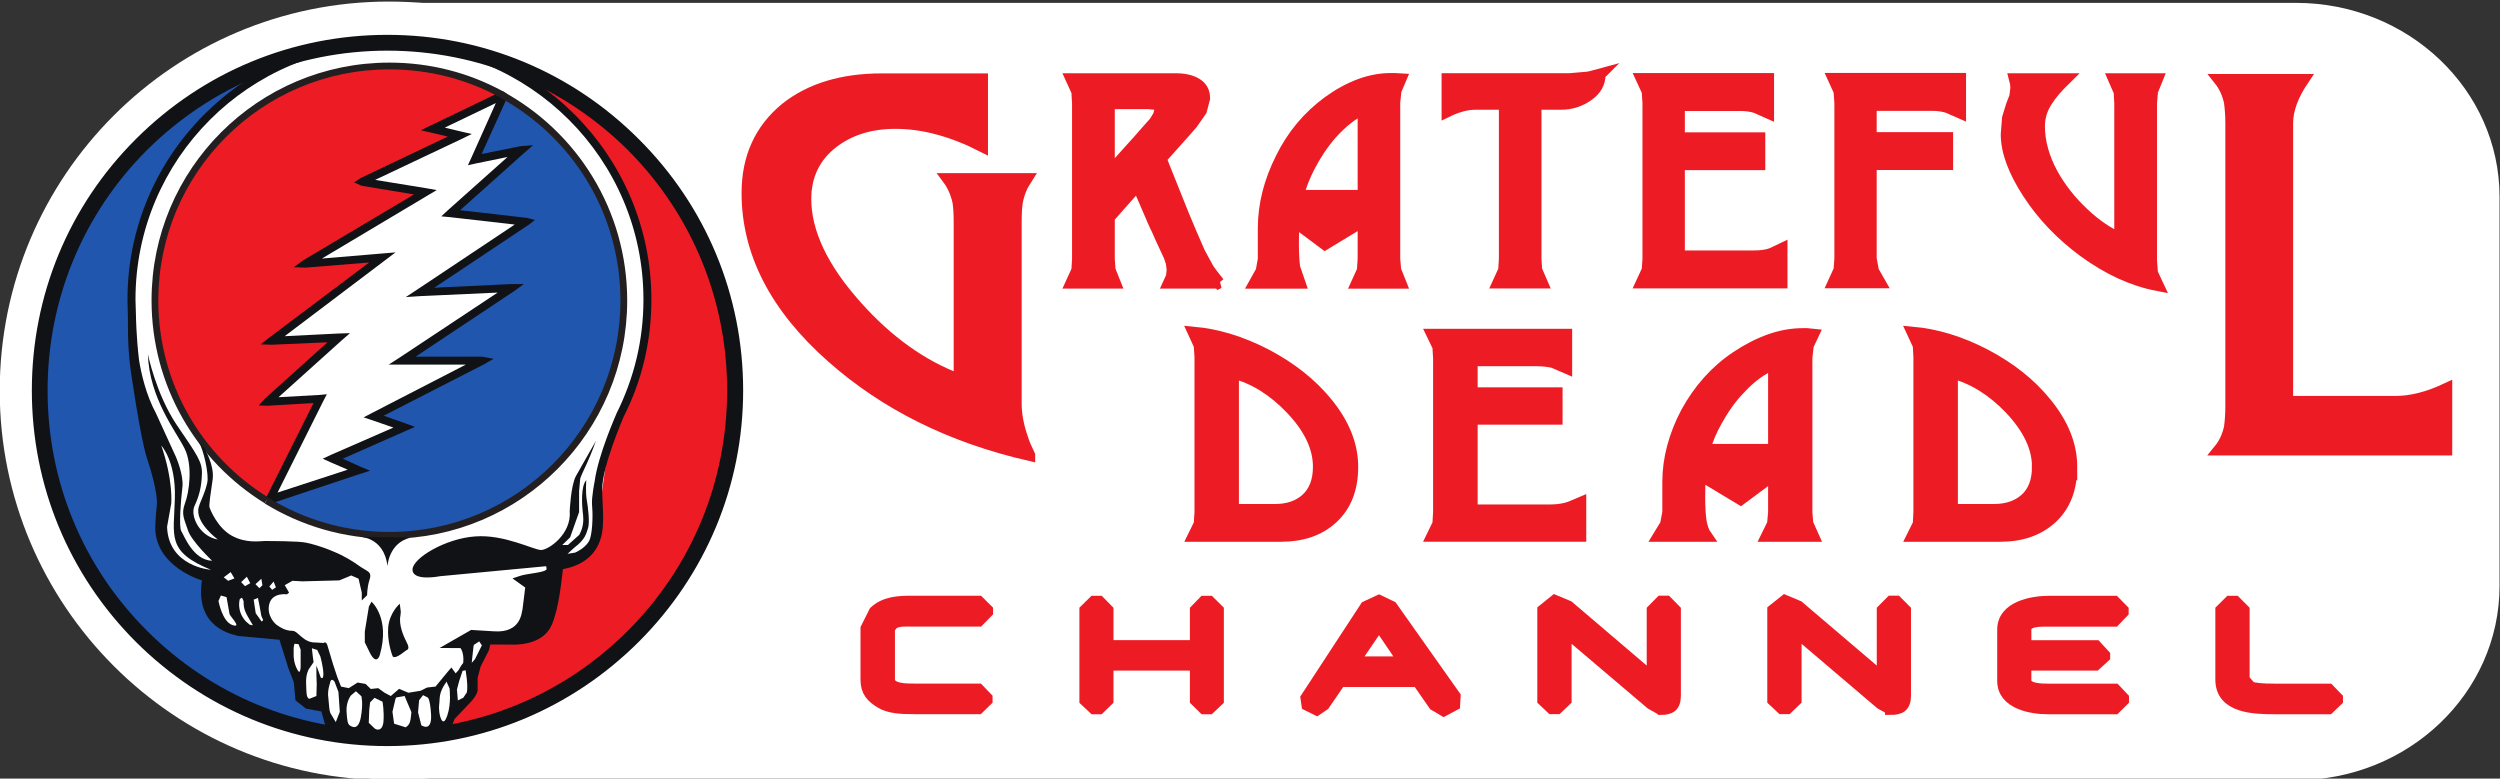 <svg width="800" height="249.15" version="1.1" viewBox="0 0 211.67 65.922" xmlns="http://www.w3.org/2000/svg">
 <rect x="0" y="0" width="211.67" height="65.922" fill="#333333" stroke="none"/>
 <g transform="translate(129.75 90.01)">
  <g transform="matrix(5.797 0 0 -5.797 -408.4 1455.4)">
   <g transform="translate(84.575 258.03)">
    <path d="m0 0c0-1.565-1.332-2.837-2.974-2.837h-27.721c-1.642 0-2.973 1.272-2.973 2.837v5.683c0 1.562 1.331 2.833 2.973 2.833h27.721c1.642 0 2.974-1.271 2.974-2.833z" fill="#fff"/>
   </g>
   <g transform="translate(59.434 260.88)">
    <path d="m0 0c0-3.137-2.545-5.686-5.685-5.686-3.139 0-5.685 2.549-5.685 5.686 0 3.142 2.546 5.685 5.685 5.685 3.14 0 5.685-2.543 5.685-5.685" fill="#fff"/>
   </g>
   <g transform="translate(53.726 266.03)">
    <path d="m0 0c-1.375 0-2.669-0.536-3.64-1.508-0.974-0.971-1.507-2.263-1.507-3.639 0-1.373 0.533-2.665 1.507-3.638 0.971-0.969 2.265-1.509 3.64-1.509 1.374 0 2.666 0.54 3.637 1.509 0.974 0.973 1.511 2.265 1.511 3.638 0 1.376-0.537 2.668-1.511 3.639-0.971 0.972-2.263 1.508-3.637 1.508" fill="#111216"/>
   </g>
   <g transform="translate(53.726 266.03)">
    <path d="m0 0c-1.375 0-2.669-0.536-3.64-1.508-0.974-0.971-1.507-2.263-1.507-3.639 0-1.373 0.533-2.665 1.507-3.638 0.971-0.969 2.265-1.509 3.64-1.509 1.374 0 2.666 0.54 3.637 1.509 0.974 0.973 1.511 2.265 1.511 3.638 0 1.376-0.537 2.668-1.511 3.639-0.971 0.972-2.263 1.508-3.637 1.508z" fill="none" stroke="#fff" stroke-width=".469"/>
   </g>
   <g transform="translate(53.726 266.03)">
    <path d="m0 0c-1.375 0-2.669-0.536-3.64-1.508-0.974-0.971-1.507-2.263-1.507-3.639 0-1.373 0.533-2.665 1.507-3.638 0.971-0.969 2.265-1.509 3.64-1.509 1.374 0 2.666 0.54 3.637 1.509 0.974 0.973 1.511 2.265 1.511 3.638 0 1.376-0.537 2.668-1.511 3.639-0.971 0.972-2.263 1.508-3.637 1.508" fill="#fff"/>
   </g>
   <g transform="translate(53.726 255.81)">
    <path d="m0 0c2.805 0 5.075 2.27 5.075 5.074 0 2.801-2.27 5.078-5.075 5.078l1.143-0.179 0.661-0.244 0.637-0.44 0.585-0.584 0.416-0.705s0.972-1.336-0.222-3.791l-0.182-1.298-0.31-0.283-0.351-0.234-0.106-0.574-0.789-0.384-0.194-0.433-0.04-0.282-0.287-0.364-0.128-0.17z" fill="#ed1c24"/>
   </g>
   <g transform="translate(55.386 265.21)">
    <path d="m0 0c1.07-0.58 1.793-1.711 1.793-3.012 0-1.892-1.532-3.429-3.424-3.429-0.658 0-1.273 0.187-1.795 0.508" fill="#2056ae"/>
   </g>
   <g transform="translate(51.96 259.28)">
    <path d="m0 0c-0.979 0.603-1.629 1.685-1.629 2.921 0 1.89 1.532 3.423 3.424 3.423 0.593 0 1.147-0.148 1.631-0.411" fill="#ed1c24"/>
   </g>
   <g transform="translate(55.432 265.21)">
    <path d="m0 0-1.044-0.504 0.393-0.088-1.426-0.683 0.924-0.155-1.755-1.043 1.125 0.09-1.617-1.217 0.987 0.048-1.045-0.938 0.768 0.048-0.74-1.478 1.308 0.43-0.385 0.169 1.047 0.462-0.446 0.153 1.583 0.814h-1.169l1.601 1.065-1.341-0.064 1.555 1.03-1.106 0.125 1.029 0.925-0.674-0.14z" fill="#fff"/>
   </g>
   <g transform="translate(55.016 264.2)">
    <path d="m0 0 0.675 0.138-0.051 0.099-1.031-0.92-0.096-0.089 0.129-0.012 1.11-0.127-0.03 0.11-1.551-1.034-0.176-0.116 0.213 0.014 1.335 0.061-0.034 0.105-1.599-1.06-0.164-0.106h1.364l-0.026 0.109-1.585-0.817-0.12-0.063 0.129-0.043 0.445-0.154-4e-3 0.107-1.046-0.457-0.122-0.057 0.122-0.055 0.384-0.166 4e-3 0.108-1.307-0.426 0.073-0.085 0.738 1.476 0.047 0.09-0.103-0.01-0.769-0.043 0.042-0.102 1.046 0.941 0.122 0.106-0.165-5e-3 -0.984-0.049 0.039-0.108 1.615 1.221 0.16 0.121-0.201-0.017-1.123-0.094 0.036-0.106 1.752 1.045 0.138 0.082-0.159 0.028-0.922 0.15 0.015-0.108 1.424 0.674 0.153 0.075-0.161 0.037-0.396 0.095 0.013-0.111 1.045 0.502-0.08 0.083-0.428-0.956-0.049-0.106zm0.391 1.06-1.044-0.503-0.15-0.072 0.164-0.037 0.395-0.094-0.013 0.111-1.426-0.679-0.094-0.062 0.11-0.049 0.922-0.153-0.021 0.107-1.752-1.042-0.14-0.102 0.173-6e-3 1.122 0.091-0.038 0.101-1.617-1.216-0.124-0.097 0.163-5e-3 0.986 0.043-0.045 0.107-1.045-0.941-0.086-0.096 0.13-4e-3 0.769 0.045-0.055 0.082-0.738-1.474 0.021-0.069 0.048-0.014 1.307 0.435 0.145 0.046-0.14 0.058-0.385 0.174v-0.112l1.046 0.462 0.134 0.058-0.138 0.051-0.446 0.157 7e-3 -0.106 1.583 0.811 0.142 0.081-0.167 0.032h-1.169l0.032-0.11 1.601 1.065 0.144 0.105h-0.18l-1.337-0.063 0.034-0.107 1.552 1.034 0.094 0.072-0.12 0.031-1.105 0.127 0.032-0.105 1.032 0.923 0.133 0.116-0.183-0.014-0.678-0.137 0.063-0.082 0.43 0.95-0.017 0.037z" fill="#111216"/>
   </g>
   <g transform="translate(55.386 265.21)">
    <path d="m0 0c1.07-0.58 1.793-1.711 1.793-3.012 0-1.892-1.532-3.429-3.424-3.429-0.658 0-1.273 0.187-1.795 0.508" fill="none" stroke="#231f20" stroke-miterlimit="6" stroke-width=".099"/>
   </g>
   <g transform="translate(51.96 259.28)">
    <path d="m0 0c-0.979 0.603-1.629 1.685-1.629 2.921 0 1.89 1.532 3.423 3.424 3.423 0.593 0 1.147-0.148 1.631-0.411" fill="none" stroke="#231f20" stroke-miterlimit="6" stroke-width=".099"/>
   </g>
   <g transform="translate(53.726 255.81)">
    <path d="m0 0c-2.805 0-5.08 2.27-5.08 5.074 0 2.801 2.275 5.078 5.08 5.078l-1.051-0.164-0.609-0.211-0.753-0.5-0.586-0.616-0.442-0.802-0.26-0.96-0.026-0.755 0.026-0.725 0.43-1.407 0.31-1.334 0.299-0.297 0.054-0.34 0.271-0.439 0.741-0.103 0.103-0.173 0.195-0.517 0.054-0.248 0.243-0.051 0.183-0.285z" fill="#2056ae"/>
   </g>
   <g transform="translate(53.293 258.75)">
    <path d="m0 0s0.385 0.015 0.434-0.434c0 0 0.015 0.342 0.337 0.42z" fill="#111216"/>
   </g>
   <g transform="translate(55.899 257.98)">
    <path d="m 0,0 -0.08,-0.229 -0.054,-0.309 0.054,-0.015 c 0.021,0.028 0.091,0.133 0.111,0.252 C 0.051,-0.178 0.064,0 0.064,0 L 0.028,0.035 0,0" fill="#fff"/>
   </g>
   <g transform="translate(55.899 257.98)">
    <path d="m0 0-0.08-0.229-0.054-0.309 0.054-0.015c0.021 0.028 0.091 0.133 0.111 0.252 0.02 0.123 0.033 0.301 0.033 0.301l-0.036 0.035z" fill="none" stroke="#2056ae" stroke-width=".017"/>
   </g>
   <g transform="translate(56.14 258.11)">
    <path d="m0 0-0.076-0.041-9e-3 -0.053-0.045-0.33 0.02-0.14c0.069 0.02 0.087 0.236 0.097 0.33l0.013 0.234" fill="#fff"/>
   </g>
   <g transform="translate(56.14 258.11)">
    <path d="m0 0-0.076-0.041-9e-3 -0.053-0.045-0.33 0.02-0.14c0.069 0.02 0.087 0.236 0.097 0.33z" fill="none" stroke="#2056ae" stroke-width=".017"/>
   </g>
   <g transform="translate(53.494 257.8)">
    <path d="m0 0s0.277-0.24 0.121-0.779c0 0-0.042-0.155-0.138 0.019l-0.081 0.166v0.157l0.06 0.367 0.038 0.07" fill="#111216"/>
   </g>
   <g transform="translate(53.907 257.77)">
    <path d="m0 0s-0.147-0.123-0.169-0.34c-0.019-0.215 0.062-0.42 0.062-0.42s8e-3 -0.056 0.122 0.021l0.083 0.061s0.059 0.01 6e-3 0.107c-0.051 0.098-0.123 0.266-0.094 0.401l5e-3 0.052-0.015 0.118" fill="#111216"/>
   </g>
   <g transform="translate(55.553 258.14)">
    <path d="m0 0h-3e-3zm1.516 2.402v-2e-3c-0.01-0.025-0.261-0.589-0.315-0.976 0 0-0.049-0.245-0.039-0.348 0.012-0.107 0.012-0.364-0.029-0.496-0.044-0.131-0.218-0.203-0.218-0.203l-0.111-0.018 0.099 0.09c0.167 0.127 0.175 0.209 0.202 0.291 0.024 0.078 0 0.295-0.021 0.412-0.019 0.116-6e-3 0.284-6e-3 0.284-0.081-0.091-0.066-0.354-0.047-0.51 0.018-0.158-0.036-0.249-0.055-0.289l-0.166-0.149h-0.083l0.115 0.112 0.131 0.369v0.306l0.015 0.17c0 0.029 0.05 0.127 0.096 0.229 0.073 0.158 0.134 0.334 0.134 0.334s-0.213-0.377-0.292-0.514c-0.075-0.142-0.09-0.512-0.09-0.512 0.028-0.335-0.31-0.567-0.418-0.567s-0.539 0.232-0.966 0.198c-0.434-0.031-0.912-0.319-0.912-0.484 0-0.178 0.402-0.097 0.402-0.097l1.547 0.146h3e-3l7e-3 -0.043c-0.025-0.054-0.296-0.061-0.403-0.103l-0.096-0.032 0.186-0.133-0.04-0.322c-0.014-0.032-0.014-0.344-0.412-0.318l-0.282 0.017-0.055 4e-3 -0.461-0.264 0.305-2e-3s0.054-0.065 0.04-0.215l-0.031-0.042-0.04-0.067-0.04-0.045-0.062 0.086-0.045-0.052-0.187-0.227-0.124-0.014-0.094-0.047-0.178-0.029-0.136 0.057-0.121-0.105-0.091 0.048-0.093 0.067-0.108-0.012-0.077 0.074-0.116 0.02-0.129-0.082-0.113 0.023-0.056 0.143-0.058 0.175-0.079 0.264c-0.021 0.094-0.062 0.055-0.062 0.055l-0.117 7e-3c-0.178-7e-3 -0.256 0.17-0.334 0.17-0.109 0-0.185 0.053-0.223 0.08-0.039 0.022-0.164 0.149-0.117 0.319 0.049 0.166 0.256 0.134 0.256 0.134l0.031 0.026-0.063 0.108 0.112 0.064 0.145-8e-3 0.54 0.014 0.174 0.072 0.107-0.047 0.047-0.203v-0.115l0.078 0.076s0 0.115 0.031 0.211c0.05 0.146-0.026 0.127-0.163 0.229-0.069 0.05-0.208 0.138-0.359 0.198-0.165 0.073-0.343 0.12-0.402 0.13-0.109 0.024-0.534 0.024-0.604 0.024s-0.27-0.038-0.48 0.078-0.319 0.387-0.326 0.419c-7e-3 0.025 0.016 0.201 0.047 0.402 0.029 0.203-0.117 0.45-0.117 0.45l-0.086 0.1c0.071-0.12 0.152-0.475 0.124-0.598-0.038-0.168-0.093-0.25-0.124-0.354-0.064-0.225 0.279-0.475 0.279-0.475-0.269 0.045-0.412 0.35-0.338 0.497 0.069 0.148 0.099 0.28 0.105 0.455 9e-3 0.18-0.068 0.281-0.372 0.728-0.3 0.451-0.417 1.028-0.417 1.028 0.021-0.646 0.411-1.127 0.535-1.377 0.124-0.245 0.069-0.644 6e-3 -0.805-0.059-0.159-6e-3 -0.233 0.042-0.385 0.045-0.157 0.355-0.451 0.355-0.451-0.279 9e-3 -0.411 0.373-0.45 0.433-0.038 0.062-6e-3 0.456 0.016 0.639 0.023 0.176-0.093 0.442-0.093 0.442l-0.294 0.642c-0.143 0.264-0.215 0.58-0.246 0.774-0.041 0.344-0.045 0.64-0.045 0.644v2e-3l-7e-3 0.239c0 2.052 1.663 3.711 3.708 3.711 2.047 0 3.711-1.659 3.711-3.711 0-0.585-0.133-1.144-0.397-1.671m0.513 1.671c0 2.111-1.718 3.826-3.827 3.826-2.107 0-3.825-1.715-3.825-3.826l6e-3 -0.244c4e-3 -0.03-0.013-0.399 0.041-0.79 0 0 0.142-0.994 0.236-1.277 0.171-0.516 0.146-0.684 0.146-0.684s-0.028-0.26-0.022-0.378c0.035-0.543 0.68-0.729 0.68-0.729-0.105-0.706 0.459-0.789 0.529-0.811l0.604-0.056 0.129-0.413 0.08-0.207 0.025-0.265 0.153-0.121 0.225-0.041 0.085-0.303 0.908-0.108 0.906 0.184 0.047 0.118s0.123 0.128 0.223 0.234c0.102 0.106 0.113 0.177 0.113 0.177v0.189l0.044 0.166 0.12 0.235 0.021 0.086 0.367-2e-3c0.074 4e-3 0.409 0.013 0.529 0.285 0.111 0.252 0.146 0.678 0.165 0.817 0.475 0.09 0.575 0.415 0.584 0.65 8e-3 0.112 0 0.226-5e-3 0.332l-7e-3 0.172c0 0.353 0.307 1.047 0.311 1.065 0.273 0.534 0.409 1.115 0.409 1.719" fill="#111216"/>
   </g>
   <g transform="translate(50.424 260.08)">
    <path d="m0 0s0.215-0.227 0.198-0.77c-0.013-0.548-0.13-0.777 0.527-1.044 0 0-0.62 0.041-0.641 0.627l0.061 0.34s0.032 0.334-0.145 0.847" fill="#fff"/>
   </g>
   <g transform="translate(51.492 258.14)">
    <path d="m0 0-0.092-0.035-0.064 0.051 0.101 0.076z" fill="#fff"/>
   </g>
   <g transform="translate(51.723 258.07)">
    <path d="m0 0-0.077-0.043-0.056 0.059 0.083 0.079z" fill="#fff"/>
   </g>
   <g transform="translate(52.098 258.01)">
    <path d="m0 0-0.055-0.037-0.041 0.049 0.062 0.072z" fill="#fff"/>
   </g>
   <g transform="translate(51.901 258.04)">
    <path d="m0 0-0.044-0.043-0.058 0.059 0.086 0.079z" fill="#fff"/>
   </g>
   <g transform="translate(51.259 257.81)">
    <path d="m0 0s0.054-0.297 0.2-0.35c0.147-0.052-0.014 0.107-0.038 0.157l-0.044 0.249-0.083 0.024-0.035-0.08" fill="#fff"/>
   </g>
   <g transform="translate(51.571 257.84)">
    <path d="m0 0s-0.057-0.175 0.092-0.332l0.054-0.045 0.045-8e-3 -0.077 0.132c-0.012 0.027-0.064 0.093-0.059 0.22l-0.023 0.051-0.032-0.018" fill="#fff"/>
   </g>
   <g transform="translate(51.773 257.83)">
    <path d="m0 0 0.03-0.199 0.086-0.121 0.023 0.02-0.027 0.062-0.026 0.145-0.024 0.118z" fill="#fff"/>
   </g>
   <g transform="translate(54.983 257.14)">
    <path d="m0 0-0.017-0.153-8e-3 -0.08 0.047 0.053 0.101 0.202-0.039 0.058-0.078-0.051z" fill="#fff"/>
   </g>
   <g transform="translate(52.428 257.18)">
    <path d="m0 0 0.031-0.08v-0.246s0-0.141-0.05-0.044c-0.052 0.097-0.052 0.198-0.052 0.198v0.121l0.011 0.056 0.06-5e-3" fill="#fff"/>
   </g>
   <g transform="translate(52.623 257.12)">
    <path d="m0 0 0.078-0.025 0.045-0.092s0.045-0.16 0.045-0.26c0-0.094-0.039-0.049-0.039-0.049l-0.031 0.088-0.032 0.086v-0.137l5e-3 -0.139-5e-3 -0.17-0.105-0.041c-0.045 0.02-0.04 0.096-0.045 0.224-7e-3 0.134 0.039 0.209 0.039 0.209l0.07 0.103-0.012 0.086-0.013 0.117" fill="#fff"/>
   </g>
   <g transform="translate(52.888 256.61)">
    <path d="m0 0s-0.042-0.11-0.024-0.219c0.011-0.102 0.011-0.175 0.029-0.217l0.079-0.133 0.059 0.15-0.02 0.291-0.057 0.15s-0.052 0.073-0.066-0.022" fill="#fff"/>
   </g>
   <g transform="translate(53.193 256.43)">
    <path d="m0 0s-0.069-0.085-0.064-0.227c8e-3 -0.144 0.018-0.187 0.045-0.208 0.027-0.018 0.124-0.09 0.164 0.115 0.038 0.209 8e-3 0.309 8e-3 0.309l-0.08 0.073-0.073-0.062" fill="#fff"/>
   </g>
   <g transform="translate(53.474 256.33)">
    <path d="m0 0-0.013-0.111-7e-3 -0.188 0.078-0.075c0.026-0.03 0.123-0.062 0.137 0.095 0.011 0.156-0.014 0.288-0.014 0.288l-0.117 0.057-0.064-0.066" fill="#fff"/>
   </g>
   <g transform="translate(53.844 256.38)">
    <path d="m0 0-0.044-0.188 0.024-0.174 0.17-0.053c0.052 0.039 0.07 0.059 0.083 0.221l-0.1 0.237-0.122-0.022-0.011-0.021" fill="#fff"/>
   </g>
   <g transform="translate(54.189 256.36)">
    <path d="m0 0-0.015-0.176 0.047-0.188c0.046-0.032 0.16-0.07 0.142 0.171-0.014 0.212-0.046 0.232-0.046 0.232l-0.07 0.036-0.058-0.075" fill="#fff"/>
   </g>
   <g transform="translate(54.576 256.61)">
    <path d="m0 0s-0.078-0.099-0.086-0.213c-5e-3 -0.115-0.017-0.123-5e-3 -0.215 0.013-0.092 0.059-0.221 0.118-0.037 0.058 0.172 0.031 0.388 0.031 0.388l-0.045 0.1z" fill="#fff"/>
   </g>
   <g transform="translate(54.824 256.79)">
    <path d="m0 0-0.051-0.154-0.031-0.119 0.013-0.159 0.079 0.039 0.052 0.077s0.016 0.064 0 0.195l-0.017 0.129-0.045-8e-3" fill="#fff"/>
   </g>
   <g transform="translate(57.269 257.34)">
    <path d="m0 0c-0.947-0.945-2.205-1.465-3.543-1.465-1.337 0-2.596 0.52-3.542 1.465-0.948 0.945-1.468 2.203-1.468 3.545 0 1.339 0.52 2.6 1.468 3.547 0.946 0.937 2.205 1.463 3.542 1.463 1.338 0 2.596-0.526 3.543-1.463 0.945-0.947 1.466-2.208 1.466-3.547 0-1.342-0.521-2.6-1.466-3.545m0.094 7.184c-0.971 0.971-2.262 1.508-3.637 1.508s-2.668-0.537-3.64-1.508c-0.973-0.971-1.506-2.263-1.506-3.639 0-1.373 0.533-2.665 1.506-3.639 0.972-0.968 2.265-1.508 3.64-1.508s2.666 0.54 3.637 1.508c0.975 0.974 1.512 2.266 1.512 3.639 0 1.376-0.537 2.668-1.512 3.639" fill="#111216"/>
   </g>
   <g transform="translate(57.269 257.34)">
    <path d="m0 0c-0.947-0.945-2.205-1.465-3.543-1.465-1.337 0-2.596 0.52-3.542 1.465-0.948 0.945-1.468 2.203-1.468 3.545 0 1.339 0.52 2.6 1.468 3.547 0.946 0.937 2.205 1.463 3.542 1.463 1.338 0 2.596-0.526 3.543-1.463 0.945-0.947 1.466-2.208 1.466-3.547 0-1.342-0.521-2.6-1.466-3.545zm0.094 7.184c-0.971 0.971-2.262 1.508-3.637 1.508s-2.668-0.537-3.64-1.508c-0.973-0.971-1.506-2.263-1.506-3.639 0-1.373 0.533-2.665 1.506-3.639 0.972-0.968 2.265-1.508 3.64-1.508s2.666 0.54 3.637 1.508c0.975 0.974 1.512 2.266 1.512 3.639 0 1.376-0.537 2.668-1.512 3.639z" fill="none" stroke="#111216" stroke-width=".094"/>
   </g>
   <g transform="translate(63.266 259.91)">
    <path d="m0 0c-1.138 0.266-2.09 0.737-2.859 1.417-0.819 0.725-1.227 1.521-1.227 2.379 0 0.518 0.184 0.926 0.556 1.226 0.355 0.29 0.82 0.428 1.391 0.428h1.456v-0.972c-0.432 0.218-0.852 0.329-1.26 0.329-0.364 0-0.668-0.093-0.906-0.28-0.262-0.202-0.392-0.473-0.392-0.814 0-0.489 0.244-1.009 0.733-1.554 0.458-0.512 0.956-0.867 1.498-1.064v2.282c0 0.13-0.012 0.23-0.022 0.298-0.028 0.13-0.075 0.238-0.148 0.331h1.137c-0.067-0.109-0.112-0.219-0.135-0.343-0.011-0.062-0.017-0.156-0.017-0.286v-2.634c0-0.16 0.033-0.328 0.099-0.515 0.018-0.055 0.05-0.134 0.096-0.228" fill="#fff"/>
   </g>
   <g transform="translate(63.266 259.91)">
    <path d="m0 0c-1.138 0.266-2.09 0.737-2.859 1.417-0.819 0.725-1.227 1.521-1.227 2.379 0 0.518 0.184 0.926 0.556 1.226 0.355 0.29 0.82 0.428 1.391 0.428h1.456v-0.972c-0.432 0.218-0.852 0.329-1.26 0.329-0.364 0-0.668-0.093-0.906-0.28-0.262-0.202-0.392-0.473-0.392-0.814 0-0.489 0.244-1.009 0.733-1.554 0.458-0.512 0.956-0.867 1.498-1.064v2.282c0 0.13-0.012 0.23-0.022 0.298-0.028 0.13-0.075 0.238-0.148 0.331h1.137c-0.067-0.109-0.112-0.219-0.135-0.343-0.011-0.062-0.017-0.156-0.017-0.286v-2.634c0-0.16 0.033-0.328 0.099-0.515 0.018-0.055 0.05-0.134 0.096-0.228z" fill="none" stroke="#fff" stroke-linecap="round" stroke-linejoin="round" stroke-width=".997"/>
   </g>
   <g transform="translate(65.167 264.94)">
    <path d="m0 0-0.037 0.06-0.139 9e-3h-0.572v-1.01c4e-3 5e-3 0.064 0.071 0.179 0.202 0.079 0.086 0.16 0.179 0.245 0.271 0.123 0.143 0.202 0.231 0.237 0.272l0.06 0.097 0.027 0.099m0.845-2.524h-0.726l0.04 0.088 0.012 0.094-0.012 0.109-0.031 0.09c-0.062 0.13-0.124 0.261-0.184 0.395-0.014 0.03-0.07 0.157-0.166 0.382-0.07 0.163-0.107 0.25-0.111 0.257l-0.415-0.469v-0.605l0.011-0.159 0.078-0.182h-0.633l0.083 0.173 7e-3 0.168v2.261l-7e-3 0.164-0.083 0.179h1.513c0.129 0 0.224-0.02 0.294-0.059 0.078-0.051 0.12-0.12 0.12-0.215l-0.049-0.181-0.132-0.187c-0.053-0.063-0.138-0.161-0.249-0.283l-0.201-0.223c0.03-0.075 0.068-0.172 0.115-0.291 0.106-0.265 0.176-0.434 0.211-0.521 0.073-0.181 0.151-0.362 0.234-0.55l0.128-0.24 0.153-0.195" fill="#fff"/>
   </g>
   <g transform="translate(65.167 264.94)">
    <path d="m0 0-0.037 0.06-0.139 9e-3h-0.572v-1.01c4e-3 5e-3 0.064 0.071 0.179 0.202 0.079 0.086 0.16 0.179 0.245 0.271 0.123 0.143 0.202 0.231 0.237 0.272l0.06 0.097zm0.845-2.524h-0.726l0.04 0.088 0.012 0.094-0.012 0.109-0.031 0.09c-0.062 0.13-0.124 0.261-0.184 0.395-0.014 0.03-0.07 0.157-0.166 0.382-0.07 0.163-0.107 0.25-0.111 0.257l-0.415-0.469v-0.605l0.011-0.159 0.078-0.182h-0.633l0.083 0.173 7e-3 0.168v2.261l-7e-3 0.164-0.083 0.179h1.513c0.129 0 0.224-0.02 0.294-0.059 0.078-0.051 0.12-0.12 0.12-0.215l-0.049-0.181-0.132-0.187c-0.053-0.063-0.138-0.161-0.249-0.283l-0.201-0.223c0.03-0.075 0.068-0.172 0.115-0.291 0.106-0.265 0.176-0.434 0.211-0.521 0.073-0.181 0.151-0.362 0.234-0.55l0.128-0.24z" fill="none" stroke="#fff" stroke-linecap="round" stroke-linejoin="round" stroke-width=".997"/>
   </g>
   <g transform="translate(68.105 263.67)">
    <path d="m0 0v1.261c-0.16-0.075-0.314-0.192-0.459-0.358-0.124-0.139-0.235-0.299-0.325-0.48-0.076-0.147-0.133-0.289-0.161-0.423zm0.541-1.259h-0.636l0.086 0.174 9e-3 0.168v0.552l-0.559-0.334-0.454 0.334-4e-3 -0.166-1e-3 -0.177c0-0.129 8e-3 -0.235 0.019-0.329l0.075-0.222h-0.651l0.101 0.171 0.028 0.171v0.449c0 0.334 0.086 0.677 0.253 1.014 0.17 0.336 0.398 0.607 0.684 0.816 0.309 0.225 0.612 0.336 0.905 0.336h0.059l0.086-7e-3 -0.074-0.163-0.017-0.175v-2.27l0.013-0.159 0.078-0.183" fill="#fff"/>
   </g>
   <g transform="translate(68.105 263.67)">
    <path d="m0 0v1.261c-0.16-0.075-0.314-0.192-0.459-0.358-0.124-0.139-0.235-0.299-0.325-0.48-0.076-0.147-0.133-0.289-0.161-0.423zm0.541-1.259h-0.636l0.086 0.174 9e-3 0.168v0.552l-0.559-0.334-0.454 0.334-4e-3 -0.166-1e-3 -0.177c0-0.129 8e-3 -0.235 0.019-0.329l0.075-0.222h-0.651l0.101 0.171 0.028 0.171v0.449c0 0.334 0.086 0.677 0.253 1.014 0.17 0.336 0.398 0.607 0.684 0.816 0.309 0.225 0.612 0.336 0.905 0.336h0.059l0.086-7e-3 -0.074-0.163-0.017-0.175v-2.27l0.013-0.159z" fill="none" stroke="#fff" stroke-linecap="round" stroke-linejoin="round" stroke-width=".997"/>
   </g>
   <g transform="translate(71.533 265.42)">
    <path d="m0 0c0-0.119-0.057-0.219-0.169-0.299-0.114-0.08-0.242-0.123-0.389-0.123h-0.372v-2.248l0.012-0.155 0.076-0.187h-0.634l0.082 0.174 0.014 0.168v2.248h-0.422c-0.125 0-0.262-0.037-0.409-0.111v0.467h1.779l0.252 0.027c9e-3 2e-3 0.068 0.013 0.18 0.039" fill="#fff"/>
   </g>
   <g transform="translate(71.533 265.42)">
    <path d="m0 0c0-0.119-0.057-0.219-0.169-0.299-0.114-0.08-0.242-0.123-0.389-0.123h-0.372v-2.248l0.012-0.155 0.076-0.187h-0.634l0.082 0.174 0.014 0.168v2.248h-0.422c-0.125 0-0.262-0.037-0.409-0.111v0.467h1.779l0.252 0.027c9e-3 2e-3 0.068 0.013 0.18 0.039z" fill="none" stroke="#fff" stroke-linecap="round" stroke-linejoin="round" stroke-width=".997"/>
   </g>
   <g transform="translate(74.166 262.41)">
    <path d="m0 0h-2.028l0.082 0.174 0.01 0.168v2.26l-0.01 0.165-0.082 0.178h1.838v-0.486l-0.183 0.08c-0.061 0.018-0.137 0.026-0.229 0.026h-0.884v-0.473h1.163v-0.38h-1.163v-1.335h1.078c0.105 0 0.191 0.015 0.262 0.041l0.146 0.067z" fill="#fff"/>
   </g>
   <g transform="translate(74.166 262.41)">
    <path d="m0 0h-2.028l0.082 0.174 0.01 0.168v2.26l-0.01 0.165-0.082 0.178h1.838v-0.486l-0.183 0.08c-0.061 0.018-0.137 0.026-0.229 0.026h-0.884v-0.473h1.163v-0.38h-1.163v-1.335h1.078c0.105 0 0.191 0.015 0.262 0.041l0.146 0.067z" fill="none" stroke="#fff" stroke-linecap="round" stroke-linejoin="round" stroke-width=".997"/>
   </g>
   <g transform="translate(76.753 264.87)">
    <path d="m0 0-0.181 0.08-0.227 0.026h-0.884v-0.473h1.107v-0.38h-1.107v-1.37l0.03-0.178 0.097-0.164h-0.67l0.082 0.174 0.012 0.168v2.26l-0.012 0.165-0.082 0.178h1.835z" fill="#fff"/>
   </g>
   <g transform="translate(76.753 264.87)">
    <path d="m0 0-0.181 0.08-0.227 0.026h-0.884v-0.473h1.107v-0.38h-1.107v-1.37l0.03-0.178 0.097-0.164h-0.67l0.082 0.174 0.012 0.168v2.26l-0.012 0.165-0.082 0.178h1.835z" fill="none" stroke="#fff" stroke-linecap="round" stroke-linejoin="round" stroke-width=".997"/>
   </g>
   <g transform="translate(79.62 262.37)">
    <path d="m0 0c-0.365 0.072-0.724 0.236-1.081 0.498-0.323 0.238-0.589 0.518-0.8 0.836-0.208 0.314-0.312 0.609-0.312 0.856l0.018 0.242 0.054 0.174 0.049 0.131 0.016 0.115-5e-3 0.068-0.016 0.066h0.736c-0.121-0.115-0.212-0.215-0.267-0.307-0.075-0.118-0.11-0.246-0.11-0.366 0-0.233 0.065-0.459 0.188-0.698 0.115-0.209 0.264-0.4 0.453-0.572 0.178-0.17 0.355-0.287 0.53-0.361v1.961l-0.014 0.165-0.081 0.178h0.63l-0.069-0.166-0.02-0.177v-2.28l0.02-0.185 0.081-0.178" fill="#fff"/>
   </g>
   <g transform="translate(79.62 262.37)">
    <path d="m0 0c-0.365 0.072-0.724 0.236-1.081 0.498-0.323 0.238-0.589 0.518-0.8 0.836-0.208 0.314-0.312 0.609-0.312 0.856l0.018 0.242 0.054 0.174 0.049 0.131 0.016 0.115-5e-3 0.068-0.016 0.066h0.736c-0.121-0.115-0.212-0.215-0.267-0.307-0.075-0.118-0.11-0.246-0.11-0.366 0-0.233 0.065-0.459 0.188-0.698 0.115-0.209 0.264-0.4 0.453-0.572 0.178-0.17 0.355-0.287 0.53-0.361v1.961l-0.014 0.165-0.081 0.178h0.63l-0.069-0.166-0.02-0.177v-2.28l0.02-0.185z" fill="none" stroke="#fff" stroke-linecap="round" stroke-linejoin="round" stroke-width=".997"/>
   </g>
   <g transform="translate(83.8 259.99)">
    <path d="m0 0h-3.289c0.075 0.094 0.123 0.205 0.145 0.322 0.016 0.076 0.022 0.174 0.022 0.307v4.108c0 0.126-6e-3 0.224-0.022 0.297-0.022 0.124-0.072 0.236-0.145 0.329h1.21c-0.151-0.228-0.226-0.441-0.226-0.628v-4.041h1.562c0.226 0 0.47 0.062 0.743 0.19z" fill="#fff"/>
   </g>
   <g transform="translate(83.8 259.99)">
    <path d="m0 0h-3.289c0.075 0.094 0.123 0.205 0.145 0.322 0.016 0.076 0.022 0.174 0.022 0.307v4.108c0 0.126-6e-3 0.224-0.022 0.297-0.022 0.124-0.072 0.236-0.145 0.329h1.21c-0.151-0.228-0.226-0.441-0.226-0.628v-4.041h1.562c0.226 0 0.47 0.062 0.743 0.19z" fill="none" stroke="#fff" stroke-linecap="round" stroke-linejoin="round" stroke-width=".997"/>
   </g>
   <g transform="translate(67.46 259.74)">
    <path d="m0 0c0 0.285-0.135 0.567-0.405 0.845-0.255 0.265-0.532 0.438-0.835 0.519v-1.986h0.611c0.184 0 0.335 0.053 0.444 0.152 0.123 0.11 0.185 0.264 0.185 0.47m0.487 4e-3c0-0.319-0.095-0.561-0.284-0.743-0.192-0.174-0.44-0.265-0.75-0.265h-1.269l0.088 0.177 0.011 0.17v2.256l-0.011 0.16-0.088 0.187c0.344-0.019 0.696-0.131 1.058-0.32 0.359-0.188 0.649-0.421 0.875-0.697 0.245-0.303 0.37-0.614 0.37-0.925" fill="#fff"/>
   </g>
   <g transform="translate(67.46 259.74)">
    <path d="m0 0c0 0.285-0.135 0.567-0.405 0.845-0.255 0.265-0.532 0.438-0.835 0.519v-1.986h0.611c0.184 0 0.335 0.053 0.444 0.152 0.123 0.11 0.185 0.264 0.185 0.47zm0.487 4e-3c0-0.319-0.095-0.561-0.284-0.743-0.192-0.174-0.44-0.265-0.75-0.265h-1.269l0.088 0.177 0.011 0.17v2.256l-0.011 0.16-0.088 0.187c0.344-0.019 0.696-0.131 1.058-0.32 0.359-0.188 0.649-0.421 0.875-0.697 0.245-0.303 0.37-0.614 0.37-0.925z" fill="none" stroke="#fff" stroke-linecap="round" stroke-linejoin="round" stroke-width=".997"/>
   </g>
   <g transform="translate(71.25 258.74)">
    <path d="m0 0h-2.148l0.088 0.177 0.012 0.17v2.232l-0.012 0.166-0.088 0.175h1.944v-0.482l-0.192 0.079c-0.061 0.015-0.143 0.031-0.241 0.031h-0.938v-0.471h1.235v-0.377h-1.235v-1.318h1.145c0.106 0 0.198 0.011 0.276 0.035l0.154 0.069z" fill="#fff"/>
   </g>
   <g transform="translate(71.25 258.74)">
    <path d="m0 0h-2.148l0.088 0.177 0.012 0.17v2.232l-0.012 0.166-0.088 0.175h1.944v-0.482l-0.192 0.079c-0.061 0.015-0.143 0.031-0.241 0.031h-0.938v-0.471h1.235v-0.377h-1.235v-1.318h1.145c0.106 0 0.198 0.011 0.276 0.035l0.154 0.069z" fill="none" stroke="#fff" stroke-linecap="round" stroke-linejoin="round" stroke-width=".997"/>
   </g>
   <g transform="translate(74.054 259.99)">
    <path d="m0 0v1.244c-0.174-0.068-0.336-0.187-0.488-0.353-0.132-0.137-0.246-0.295-0.344-0.469-0.082-0.152-0.139-0.293-0.173-0.422zm0.568-1.253h-0.671l0.089 0.181 0.014 0.166v0.547l-0.483-0.36-0.592 0.36-2e-3 -0.168v-0.174c0-0.125 3e-3 -0.239 0.018-0.326l0.079-0.226h-0.69l0.105 0.175 0.035 0.172v0.438c0 0.337 0.084 0.675 0.263 1.007 0.178 0.332 0.42 0.604 0.727 0.811 0.325 0.218 0.644 0.328 0.957 0.328h0.062l0.089-4e-3 -0.075-0.164-0.019-0.17v-2.246l0.013-0.162 0.081-0.185" fill="#fff"/>
   </g>
   <g transform="translate(74.054 259.99)">
    <path d="m0 0v1.244c-0.174-0.068-0.336-0.187-0.488-0.353-0.132-0.137-0.246-0.295-0.344-0.469-0.082-0.152-0.139-0.293-0.173-0.422zm0.568-1.253h-0.671l0.089 0.181 0.014 0.166v0.547l-0.483-0.36-0.592 0.36-2e-3 -0.168v-0.174c0-0.125 3e-3 -0.239 0.018-0.326l0.079-0.226h-0.69l0.105 0.175 0.035 0.172v0.438c0 0.337 0.084 0.675 0.263 1.007 0.178 0.332 0.42 0.604 0.727 0.811 0.325 0.218 0.644 0.328 0.957 0.328h0.062l0.089-4e-3 -0.075-0.164-0.019-0.17v-2.246l0.013-0.162z" fill="none" stroke="#fff" stroke-linecap="round" stroke-linejoin="round" stroke-width=".997"/>
   </g>
   <g transform="translate(77.877 259.74)">
    <path d="m0 0c0 0.285-0.135 0.567-0.401 0.845-0.254 0.265-0.534 0.438-0.837 0.519v-1.986h0.611c0.184 0 0.334 0.053 0.444 0.152 0.124 0.11 0.183 0.264 0.183 0.47m0.49 4e-3c0-0.319-0.097-0.561-0.286-0.743-0.189-0.174-0.44-0.265-0.749-0.265h-1.268l0.084 0.177 0.012 0.17v2.256l-0.012 0.16-0.084 0.187c0.343-0.019 0.696-0.131 1.055-0.32 0.358-0.188 0.651-0.421 0.877-0.697 0.245-0.303 0.371-0.614 0.371-0.925" fill="#fff"/>
   </g>
   <g transform="translate(77.877 259.74)">
    <path d="m0 0c0 0.285-0.135 0.567-0.401 0.845-0.254 0.265-0.534 0.438-0.837 0.519v-1.986h0.611c0.184 0 0.334 0.053 0.444 0.152 0.124 0.11 0.183 0.264 0.183 0.47zm0.49 4e-3c0-0.319-0.097-0.561-0.286-0.743-0.189-0.174-0.44-0.265-0.749-0.265h-1.268l0.084 0.177 0.012 0.17v2.256l-0.012 0.16-0.084 0.187c0.343-0.019 0.696-0.131 1.055-0.32 0.358-0.188 0.651-0.421 0.877-0.697 0.245-0.303 0.371-0.614 0.371-0.925z" fill="none" stroke="#fff" stroke-linecap="round" stroke-linejoin="round" stroke-width=".997"/>
   </g>
   <g transform="translate(62.533 257.51)">
    <path d="m0 0h-0.975c-0.092 0-0.193 0.012-0.274-0.043l-0.051-0.067v-0.738c0-0.147 0.268-0.142 0.368-0.142h0.926l0.124-0.125v-0.033l-0.124-0.12h-0.93c-0.192 0-0.356 9e-3 -0.481 0.082-0.132 0.078-0.216 0.163-0.216 0.328v0.748c0 0.092 0.046 0.171 0.123 0.245 0.153 0.137 0.349 0.145 0.532 0.145h0.978l0.123-0.118v-0.031l-0.123-0.131" fill="#fff"/>
   </g>
   <g transform="translate(62.533 257.51)">
    <path d="m0 0h-0.975c-0.092 0-0.193 0.012-0.274-0.043l-0.051-0.067v-0.738c0-0.147 0.268-0.142 0.368-0.142h0.926l0.124-0.125v-0.033l-0.124-0.12h-0.93c-0.192 0-0.356 9e-3 -0.481 0.082-0.132 0.078-0.216 0.163-0.216 0.328v0.748c0 0.092 0.046 0.171 0.123 0.245 0.153 0.137 0.349 0.145 0.532 0.145h0.978l0.123-0.118v-0.031z" fill="none" stroke="#fff" stroke-linecap="round" stroke-linejoin="round" stroke-width=".997"/>
   </g>
   <g transform="translate(65.877 256.24)">
    <path d="m0 0h-0.083l-0.122 0.119v0.508h-1.27v-0.508l-0.124-0.119h-0.079l-0.125 0.119v1.311l0.125 0.118h0.079l0.124-0.118v-0.522h1.27v0.522l0.122 0.118h0.083l0.124-0.118v-1.311z" fill="#fff"/>
   </g>
   <g transform="translate(65.877 256.24)">
    <path d="m0 0h-0.083l-0.122 0.119v0.508h-1.27v-0.508l-0.124-0.119h-0.079l-0.125 0.119v1.311l0.125 0.118h0.079l0.124-0.118v-0.522h1.27v0.522l0.122 0.118h0.083l0.124-0.118v-1.311z" fill="none" stroke="#fff" stroke-linecap="round" stroke-linejoin="round" stroke-width=".997"/>
   </g>
   <g transform="translate(68.333 257.45)">
    <path d="m0 0-0.371-0.535h0.734zm1.089-1.159-0.155-0.081-0.138 0.083-0.234 0.339h-1.129l-0.234-0.339-0.107-0.072-0.135 0.07-0.012 0.102 0.864 1.321 0.191 0.089 0.18-0.089 0.92-1.294z" fill="#fff"/>
   </g>
   <g transform="translate(68.333 257.45)">
    <path d="m0 0-0.371-0.535h0.734zm1.089-1.159-0.155-0.081-0.138 0.083-0.234 0.339h-1.129l-0.234-0.339-0.107-0.072-0.135 0.07-0.012 0.102 0.864 1.321 0.191 0.089 0.18-0.089 0.92-1.294z" fill="none" stroke="#fff" stroke-linecap="round" stroke-linejoin="round" stroke-width=".997"/>
   </g>
   <g transform="translate(72.412 256.23)">
    <path d="m0 0-0.139 0.074-1.236 1.057v-1l-0.122-0.119h-0.084l-0.121 0.119v1.304l0.167 0.139 0.199-0.09 1.22-1.031v0.982l0.123 0.125h0.078l0.127-0.125v-1.243c0-0.153-0.078-0.192-0.212-0.192" fill="#fff"/>
   </g>
   <g transform="translate(72.412 256.23)">
    <path d="m0 0-0.139 0.074-1.236 1.057v-1l-0.122-0.119h-0.084l-0.121 0.119v1.304l0.167 0.139 0.199-0.09 1.22-1.031v0.982l0.123 0.125h0.078l0.127-0.125v-1.243c0-0.153-0.078-0.192-0.212-0.192z" fill="none" stroke="#fff" stroke-linecap="round" stroke-linejoin="round" stroke-width=".997"/>
   </g>
   <g transform="translate(75.746 256.23)">
    <path d="m0 0-0.143 0.074-1.233 1.057v-1l-0.121-0.119h-0.085l-0.122 0.119v1.304l0.168 0.139 0.201-0.09 1.216-1.031v0.982l0.125 0.125h0.078l0.126-0.125v-1.243c0-0.153-0.076-0.192-0.21-0.192" fill="#fff"/>
   </g>
   <g transform="translate(75.746 256.23)">
    <path d="m0 0-0.143 0.074-1.233 1.057v-1l-0.121-0.119h-0.085l-0.122 0.119v1.304l0.168 0.139 0.201-0.09 1.216-1.031v0.982l0.125 0.125h0.078l0.126-0.125v-1.243c0-0.153-0.076-0.192-0.21-0.192z" fill="none" stroke="#fff" stroke-linecap="round" stroke-linejoin="round" stroke-width=".997"/>
   </g>
   <g transform="translate(78.998 256.24)">
    <path d="m0 0h-0.983c-0.224 0-0.642 0.068-0.642 0.397v0.744c0 0.332 0.436 0.407 0.668 0.407h0.949l0.119-0.118v-0.032l-0.119-0.13h-0.961c-0.094 0-0.33 0.013-0.33-0.127v-0.233h1.02l0.121-0.136v-0.026l-0.125-0.119h-1.014v-0.221c0-0.129 0.234-0.129 0.328-0.129h0.969l0.121-0.125v-0.033l-0.121-0.119" fill="#fff"/>
   </g>
   <g transform="translate(78.998 256.24)">
    <path d="m0 0h-0.983c-0.224 0-0.642 0.068-0.642 0.397v0.744c0 0.332 0.436 0.407 0.668 0.407h0.949l0.119-0.118v-0.032l-0.119-0.13h-0.961c-0.094 0-0.33 0.013-0.33-0.127v-0.233h1.02l0.121-0.136v-0.026l-0.125-0.119h-1.014v-0.221c0-0.129 0.234-0.129 0.328-0.129h0.969l0.121-0.125v-0.033z" fill="none" stroke="#fff" stroke-linecap="round" stroke-linejoin="round" stroke-width=".997"/>
   </g>
   <g transform="translate(82.093 256.24)">
    <path d="m0 0h-0.786c-0.293 0-0.771 6e-3 -0.771 0.42v1.01l0.122 0.118h0.082l0.122-0.118v-1.01l0.096-0.114c0.066-0.021 0.18-0.029 0.349-0.029h0.788l0.12-0.125v-0.033l-0.122-0.119" fill="#fff"/>
   </g>
   <g transform="translate(82.093 256.24)">
    <path d="m0 0h-0.786c-0.293 0-0.771 6e-3 -0.771 0.42v1.01l0.122 0.118h0.082l0.122-0.118v-1.01l0.096-0.114c0.066-0.021 0.18-0.029 0.349-0.029h0.788l0.12-0.125v-0.033z" fill="none" stroke="#fff" stroke-linecap="round" stroke-linejoin="round" stroke-width=".997"/>
   </g>
   <g transform="translate(63.103 259.94)">
    <path d="m0 0c-1.147 0.264-2.103 0.74-2.883 1.43-0.826 0.73-1.237 1.53-1.237 2.4 0 0.516 0.187 0.928 0.56 1.235 0.359 0.286 0.828 0.427 1.406 0.427h1.465v-0.98c-0.435 0.221-0.858 0.338-1.268 0.338-0.369 0-0.673-0.098-0.916-0.285-0.263-0.204-0.397-0.481-0.397-0.823 0-0.489 0.25-1.015 0.74-1.562 0.464-0.522 0.966-0.877 1.508-1.078v2.3c0 0.131-7e-3 0.233-0.019 0.303-0.029 0.127-0.078 0.237-0.147 0.33h1.143c-0.068-0.105-0.114-0.217-0.135-0.34-0.011-0.065-0.017-0.162-0.017-0.293v-2.649c0-0.161 0.033-0.337 0.099-0.521 0.017-0.06 0.052-0.134 0.098-0.232" fill="#ed1c24"/>
   </g>
   <g transform="translate(63.103 259.94)">
    <path d="m0 0c-1.147 0.264-2.103 0.74-2.883 1.43-0.826 0.73-1.237 1.53-1.237 2.4 0 0.516 0.187 0.928 0.56 1.235 0.359 0.286 0.828 0.427 1.406 0.427h1.465v-0.98c-0.435 0.221-0.858 0.338-1.268 0.338-0.369 0-0.673-0.098-0.916-0.285-0.263-0.204-0.397-0.481-0.397-0.823 0-0.489 0.25-1.015 0.74-1.562 0.464-0.522 0.966-0.877 1.508-1.078v2.3c0 0.131-7e-3 0.233-0.019 0.303-0.029 0.127-0.078 0.237-0.147 0.33h1.143c-0.068-0.105-0.114-0.217-0.135-0.34-0.011-0.065-0.017-0.162-0.017-0.293v-2.649c0-0.161 0.033-0.337 0.099-0.521 0.017-0.06 0.052-0.134 0.098-0.232z" fill="none" stroke="#ed1c24" stroke-width=".168"/>
   </g>
   <g transform="translate(65.018 265)">
    <path d="m0 0-0.034 0.063-0.141 0.015h-0.577v-1.025c6e-3 8e-3 0.065 0.076 0.179 0.205l0.246 0.273c0.124 0.14 0.204 0.234 0.24 0.271l0.061 0.1 0.026 0.098m0.853-2.543h-0.731l0.041 0.09 0.011 0.098-0.013 0.107-0.032 0.094c-0.06 0.131-0.123 0.259-0.181 0.396-0.018 0.029-0.074 0.16-0.171 0.387-0.07 0.166-0.111 0.249-0.111 0.256l-0.418-0.473v-0.608l0.011-0.159 0.075-0.188h-0.636l0.084 0.184 0.01 0.163v2.276l-0.01 0.17-0.084 0.184h1.526c0.128 0 0.228-0.026 0.296-0.067 0.082-0.049 0.12-0.117 0.12-0.217l-0.047-0.178-0.132-0.189c-0.058-0.066-0.141-0.164-0.254-0.287l-0.201-0.225c0.028-0.075 0.067-0.175 0.116-0.294 0.106-0.264 0.177-0.442 0.211-0.527 0.074-0.181 0.154-0.364 0.236-0.552l0.131-0.24c0.03-0.045 0.081-0.111 0.153-0.201" fill="#ed1c24"/>
   </g>
   <g transform="translate(65.018 265)">
    <path d="m0 0-0.034 0.063-0.141 0.015h-0.577v-1.025c6e-3 8e-3 0.065 0.076 0.179 0.205l0.246 0.273c0.124 0.14 0.204 0.234 0.24 0.271l0.061 0.1zm0.853-2.543h-0.731l0.041 0.09 0.011 0.098-0.013 0.107-0.032 0.094c-0.06 0.131-0.123 0.259-0.181 0.396-0.018 0.029-0.074 0.16-0.171 0.387-0.07 0.166-0.111 0.249-0.111 0.256l-0.418-0.473v-0.608l0.011-0.159 0.075-0.188h-0.636l0.084 0.184 0.01 0.163v2.276l-0.01 0.17-0.084 0.184h1.526c0.128 0 0.228-0.026 0.296-0.067 0.082-0.049 0.12-0.117 0.12-0.217l-0.047-0.178-0.132-0.189c-0.058-0.066-0.141-0.164-0.254-0.287l-0.201-0.225c0.028-0.075 0.067-0.175 0.116-0.294 0.106-0.264 0.177-0.442 0.211-0.527 0.074-0.181 0.154-0.364 0.236-0.552l0.131-0.24c0.03-0.045 0.081-0.111 0.153-0.201z" fill="none" stroke="#ed1c24" stroke-width=".168"/>
   </g>
   <g transform="translate(67.981 263.73)">
    <path d="m0 0v1.269c-0.164-0.073-0.316-0.199-0.462-0.359-0.126-0.143-0.234-0.305-0.329-0.487-0.076-0.15-0.13-0.291-0.164-0.423zm0.543-1.274h-0.637l0.083 0.183 0.011 0.166v0.557l-0.562-0.341-0.457 0.341-5e-3 -0.171-2e-3 -0.175c0-0.133 7e-3 -0.242 0.019-0.336l0.077-0.224h-0.656l0.097 0.174 0.031 0.172v0.449c0 0.345 0.086 0.685 0.257 1.025 0.167 0.34 0.397 0.611 0.688 0.825 0.311 0.224 0.616 0.336 0.913 0.336h0.057l0.086-5e-3 -0.071-0.167-0.018-0.173v-2.29l0.014-0.159 0.075-0.187" fill="#ed1c24"/>
   </g>
   <g transform="translate(67.981 263.73)">
    <path d="m0 0v1.269c-0.164-0.073-0.316-0.199-0.462-0.359-0.126-0.143-0.234-0.305-0.329-0.487-0.076-0.15-0.13-0.291-0.164-0.423zm0.543-1.274h-0.637l0.083 0.183 0.011 0.166v0.557l-0.562-0.341-0.457 0.341-5e-3 -0.171-2e-3 -0.175c0-0.133 7e-3 -0.242 0.019-0.336l0.077-0.224h-0.656l0.097 0.174 0.031 0.172v0.449c0 0.345 0.086 0.685 0.257 1.025 0.167 0.34 0.397 0.611 0.688 0.825 0.311 0.224 0.616 0.336 0.913 0.336h0.057l0.086-5e-3 -0.071-0.167-0.018-0.173v-2.29l0.014-0.159z" fill="none" stroke="#ed1c24" stroke-width=".168"/>
   </g>
   <g transform="translate(71.434 265.5)">
    <path d="m0 0c0-0.123-0.056-0.225-0.17-0.304-0.113-0.081-0.245-0.127-0.392-0.127h-0.374v-2.26l0.01-0.163 0.081-0.187h-0.639l0.084 0.184 0.01 0.163v2.263h-0.427c-0.124 0-0.262-0.036-0.41-0.108v0.474h1.79l0.254 0.022c0.013 0 0.071 0.012 0.183 0.043" fill="#ed1c24"/>
   </g>
   <g transform="translate(71.434 265.5)">
    <path d="m0 0c0-0.123-0.056-0.225-0.17-0.304-0.113-0.081-0.245-0.127-0.392-0.127h-0.374v-2.26l0.01-0.163 0.081-0.187h-0.639l0.084 0.184 0.01 0.163v2.263h-0.427c-0.124 0-0.262-0.036-0.41-0.108v0.474h1.79l0.254 0.022c0.013 0 0.071 0.012 0.183 0.043z" fill="none" stroke="#ed1c24" stroke-width=".168"/>
   </g>
   <g transform="translate(74.091 262.46)">
    <path d="m0 0h-2.046l0.085 0.184 0.011 0.163v2.276l-0.011 0.17-0.085 0.184h1.85v-0.499l-0.183 0.081c-0.058 0.019-0.136 0.032-0.228 0.032h-0.892v-0.48h1.175v-0.384h-1.175v-1.341h1.088c0.101 0 0.187 9e-3 0.264 0.038l0.147 0.07z" fill="#ed1c24"/>
   </g>
   <g transform="translate(74.091 262.46)">
    <path d="m0 0h-2.046l0.085 0.184 0.011 0.163v2.276l-0.011 0.17-0.085 0.184h1.85v-0.499l-0.183 0.081c-0.058 0.019-0.136 0.032-0.228 0.032h-0.892v-0.48h1.175v-0.384h-1.175v-1.341h1.088c0.101 0 0.187 9e-3 0.264 0.038l0.147 0.07z" fill="none" stroke="#ed1c24" stroke-width=".168"/>
   </g>
   <g transform="translate(76.699 264.94)">
    <path d="m0 0-0.185 0.081c-0.063 0.02-0.137 0.032-0.23 0.032h-0.89v-0.479h1.116v-0.385h-1.116v-1.38l0.033-0.179 0.096-0.168h-0.675l0.084 0.184 0.012 0.163v2.277l-0.012 0.169-0.084 0.184h1.851z" fill="#ed1c24"/>
   </g>
   <g transform="translate(76.699 264.94)">
    <path d="m0 0-0.185 0.081c-0.063 0.02-0.137 0.032-0.23 0.032h-0.89v-0.479h1.116v-0.385h-1.116v-1.38l0.033-0.179 0.096-0.168h-0.675l0.084 0.184 0.012 0.163v2.277l-0.012 0.169-0.084 0.184h1.851z" fill="none" stroke="#ed1c24" stroke-width=".168"/>
   </g>
   <g transform="translate(79.586 262.42)">
    <path d="m0 0c-0.368 0.07-0.729 0.236-1.087 0.498-0.327 0.242-0.597 0.523-0.807 0.846-0.21 0.322-0.318 0.609-0.318 0.863l0.019 0.238 0.056 0.183 0.05 0.129 0.015 0.12-3e-3 0.065-0.018 0.072h0.743c-0.124-0.121-0.213-0.227-0.27-0.317-0.078-0.117-0.115-0.244-0.115-0.371 0-0.23 0.066-0.465 0.193-0.699 0.117-0.209 0.269-0.404 0.459-0.58 0.177-0.168 0.357-0.285 0.529-0.362v1.975l-9e-3 0.166-0.082 0.188h0.634l-0.072-0.178-0.015-0.176v-2.297l0.014-0.184 0.084-0.179" fill="#ed1c24"/>
   </g>
   <g transform="translate(79.586 262.42)">
    <path d="m0 0c-0.368 0.07-0.729 0.236-1.087 0.498-0.327 0.242-0.597 0.523-0.807 0.846-0.21 0.322-0.318 0.609-0.318 0.863l0.019 0.238 0.056 0.183 0.05 0.129 0.015 0.12-3e-3 0.065-0.018 0.072h0.743c-0.124-0.121-0.213-0.227-0.27-0.317-0.078-0.117-0.115-0.244-0.115-0.371 0-0.23 0.066-0.465 0.193-0.699 0.117-0.209 0.269-0.404 0.459-0.58 0.177-0.168 0.357-0.285 0.529-0.362v1.975l-9e-3 0.166-0.082 0.188h0.634l-0.072-0.178-0.015-0.176v-2.297l0.014-0.184z" fill="none" stroke="#ed1c24" stroke-width=".168"/>
   </g>
   <g transform="translate(83.8 260.02)">
    <path d="m0 0h-3.317c0.076 0.093 0.125 0.206 0.151 0.325 0.01 0.074 0.02 0.178 0.02 0.309v4.135c0 0.13-0.01 0.23-0.02 0.306-0.026 0.123-0.077 0.235-0.151 0.328h1.224c-0.153-0.228-0.231-0.439-0.231-0.634v-4.068h1.576c0.227 0 0.475 0.06 0.748 0.189z" fill="#ed1c24"/>
   </g>
   <g transform="translate(83.8 260.02)">
    <path d="m0 0h-3.317c0.076 0.093 0.125 0.206 0.151 0.325 0.01 0.074 0.02 0.178 0.02 0.309v4.135c0 0.13-0.01 0.23-0.02 0.306-0.026 0.123-0.077 0.235-0.151 0.328h1.224c-0.153-0.228-0.231-0.439-0.231-0.634v-4.068h1.576c0.227 0 0.475 0.06 0.748 0.189z" fill="none" stroke="#ed1c24" stroke-width=".168"/>
   </g>
   <g transform="translate(67.328 259.77)">
    <path d="m0 0c0 0.284-0.134 0.567-0.407 0.852-0.255 0.265-0.535 0.443-0.842 0.521v-2h0.616c0.189 0 0.338 0.055 0.448 0.152 0.123 0.109 0.185 0.268 0.185 0.475m0.493 0c0-0.32-0.096-0.566-0.289-0.746-0.188-0.177-0.444-0.265-0.752-0.265h-1.28l0.087 0.177 0.011 0.168v2.273l-0.011 0.166-0.087 0.19c0.348-0.031 0.7-0.139 1.062-0.326 0.363-0.192 0.657-0.423 0.887-0.705 0.249-0.305 0.372-0.616 0.372-0.932" fill="#ed1c24"/>
   </g>
   <g transform="translate(67.328 259.77)">
    <path d="m0 0c0 0.284-0.134 0.567-0.407 0.852-0.255 0.265-0.535 0.443-0.842 0.521v-2h0.616c0.189 0 0.338 0.055 0.448 0.152 0.123 0.109 0.185 0.268 0.185 0.475zm0.493 0c0-0.32-0.096-0.566-0.289-0.746-0.188-0.177-0.444-0.265-0.752-0.265h-1.28l0.087 0.177 0.011 0.168v2.273l-0.011 0.166-0.087 0.19c0.348-0.031 0.7-0.139 1.062-0.326 0.363-0.192 0.657-0.423 0.887-0.705 0.249-0.305 0.372-0.616 0.372-0.932z" fill="none" stroke="#ed1c24" stroke-width=".168"/>
   </g>
   <g transform="translate(71.152 258.76)">
    <path d="m0 0h-2.165l0.086 0.177 0.01 0.168v2.251l-0.01 0.168-0.086 0.178h1.959v-0.488l-0.195 0.084c-0.065 0.014-0.142 0.025-0.242 0.025h-0.943v-0.476h1.24v-0.378h-1.24v-1.333h1.149c0.109 0 0.204 0.017 0.281 0.043l0.156 0.066z" fill="#ed1c24"/>
   </g>
   <g transform="translate(71.152 258.76)">
    <path d="m0 0h-2.165l0.086 0.177 0.01 0.168v2.251l-0.01 0.168-0.086 0.178h1.959v-0.488l-0.195 0.084c-0.065 0.014-0.142 0.025-0.242 0.025h-0.943v-0.476h1.24v-0.378h-1.24v-1.333h1.149c0.109 0 0.204 0.017 0.281 0.043l0.156 0.066z" fill="none" stroke="#ed1c24" stroke-width=".168"/>
   </g>
   <g transform="translate(73.976 260.02)">
    <path d="m0 0v1.252c-0.175-0.068-0.337-0.188-0.491-0.354-0.134-0.136-0.248-0.3-0.347-0.478-0.082-0.147-0.142-0.291-0.175-0.42zm0.574-1.261h-0.677l0.088 0.179 0.015 0.166v0.551l-0.485-0.36-0.598 0.36-2e-3 -0.168-2e-3 -0.175c0-0.129 8e-3 -0.242 0.019-0.33 0.015-0.094 0.041-0.166 0.081-0.223h-0.695l0.104 0.171 0.033 0.174v0.445c0 0.337 0.092 0.68 0.268 1.014 0.184 0.334 0.422 0.607 0.733 0.814 0.327 0.217 0.649 0.334 0.963 0.334h0.066l0.089-9e-3 -0.075-0.159-0.02-0.175v-2.264l0.013-0.161 0.082-0.184" fill="#ed1c24"/>
   </g>
   <g transform="translate(73.976 260.02)">
    <path d="m0 0v1.252c-0.175-0.068-0.337-0.188-0.491-0.354-0.134-0.136-0.248-0.3-0.347-0.478-0.082-0.147-0.142-0.291-0.175-0.42zm0.574-1.261h-0.677l0.088 0.179 0.015 0.166v0.551l-0.485-0.36-0.598 0.36-2e-3 -0.168-2e-3 -0.175c0-0.129 8e-3 -0.242 0.019-0.33 0.015-0.094 0.041-0.166 0.081-0.223h-0.695l0.104 0.171 0.033 0.174v0.445c0 0.337 0.092 0.68 0.268 1.014 0.184 0.334 0.422 0.607 0.733 0.814 0.327 0.217 0.649 0.334 0.963 0.334h0.066l0.089-9e-3 -0.075-0.159-0.02-0.175v-2.264l0.013-0.161z" fill="none" stroke="#ed1c24" stroke-width=".168"/>
   </g>
   <g transform="translate(77.83 259.77)">
    <path d="m0 0c0 0.284-0.136 0.567-0.407 0.852-0.254 0.265-0.538 0.443-0.843 0.521v-2h0.614c0.19 0 0.341 0.055 0.452 0.152 0.124 0.109 0.184 0.268 0.184 0.475m0.493 0c0-0.32-0.095-0.566-0.287-0.746-0.192-0.177-0.443-0.265-0.755-0.265h-1.28l0.088 0.177 9e-3 0.168v2.273l-9e-3 0.166-0.088 0.19c0.347-0.031 0.703-0.139 1.062-0.326 0.364-0.192 0.658-0.423 0.886-0.705 0.25-0.305 0.374-0.616 0.374-0.932" fill="#ed1c24"/>
   </g>
   <g transform="translate(77.83 259.77)">
    <path d="m0 0c0 0.284-0.136 0.567-0.407 0.852-0.254 0.265-0.538 0.443-0.843 0.521v-2h0.614c0.19 0 0.341 0.055 0.452 0.152 0.124 0.109 0.184 0.268 0.184 0.475zm0.493 0c0-0.32-0.095-0.566-0.287-0.746-0.192-0.177-0.443-0.265-0.755-0.265h-1.28l0.088 0.177 9e-3 0.168v2.273l-9e-3 0.166-0.088 0.19c0.347-0.031 0.703-0.139 1.062-0.326 0.364-0.192 0.658-0.423 0.886-0.705 0.25-0.305 0.374-0.616 0.374-0.932z" fill="none" stroke="#ed1c24" stroke-width=".168"/>
   </g>
   <g transform="translate(62.362 257.52)">
    <path d="m0 0h-0.979c-0.095 0-0.192 0.011-0.276-0.042l-0.052-0.069v-0.745c0-0.151 0.268-0.144 0.372-0.144h0.932l0.122-0.127v-0.033l-0.122-0.119h-0.938c-0.197 0-0.361 9e-3 -0.485 0.082-0.134 0.08-0.216 0.162-0.216 0.338v0.748l0.123 0.246c0.153 0.14 0.353 0.148 0.535 0.148h0.984l0.126-0.125v-0.03l-0.126-0.128" fill="#ed1c24"/>
   </g>
   <g transform="translate(62.362 257.52)">
    <path d="m0 0h-0.979c-0.095 0-0.192 0.011-0.276-0.042l-0.052-0.069v-0.745c0-0.151 0.268-0.144 0.372-0.144h0.932l0.122-0.127v-0.033l-0.122-0.119h-0.938c-0.197 0-0.361 9e-3 -0.485 0.082-0.134 0.08-0.216 0.162-0.216 0.338v0.748l0.123 0.246c0.153 0.14 0.353 0.148 0.535 0.148h0.984l0.126-0.125v-0.03z" fill="none" stroke="#ed1c24" stroke-width=".168"/>
   </g>
   <g transform="translate(65.733 256.24)">
    <path d="m0 0h-0.081l-0.121 0.119v0.518h-1.284v-0.518l-0.123-0.119h-0.08l-0.127 0.119v1.318l0.127 0.125h0.08l0.123-0.125v-0.523h1.284v0.523l0.121 0.125h0.081l0.126-0.125v-1.318z" fill="#ed1c24"/>
   </g>
   <g transform="translate(65.733 256.24)">
    <path d="m0 0h-0.081l-0.121 0.119v0.518h-1.284v-0.518l-0.123-0.119h-0.08l-0.127 0.119v1.318l0.127 0.125h0.08l0.123-0.125v-0.523h1.284v0.523l0.121 0.125h0.081l0.126-0.125v-1.318z" fill="none" stroke="#ed1c24" stroke-width=".168"/>
   </g>
   <g transform="translate(68.209 257.46)">
    <path d="m0 0-0.37-0.543h0.738zm1.101-1.167-0.156-0.083-0.139 0.083-0.24 0.345h-1.133l-0.237-0.345-0.105-0.071-0.139 0.069-0.015 0.103 0.871 1.332 0.192 0.089 0.185-0.089 0.923-1.306z" fill="#ed1c24"/>
   </g>
   <g transform="translate(68.209 257.46)">
    <path d="m0 0-0.37-0.543h0.738zm1.101-1.167-0.156-0.083-0.139 0.083-0.24 0.345h-1.133l-0.237-0.345-0.105-0.071-0.139 0.069-0.015 0.103 0.871 1.332 0.192 0.089 0.185-0.089 0.923-1.306z" fill="none" stroke="#ed1c24" stroke-width=".168"/>
   </g>
   <g transform="translate(72.324 256.23)">
    <path d="m0 0-0.142 0.08-1.244 1.056v-1.005l-0.125-0.119h-0.082l-0.126 0.119v1.316l0.171 0.138 0.199-0.083 1.228-1.047v0.992l0.125 0.127h0.081l0.125-0.127v-1.25c0-0.158-0.076-0.197-0.21-0.197" fill="#ed1c24"/>
   </g>
   <g transform="translate(72.324 256.23)">
    <path d="m0 0-0.142 0.08-1.244 1.056v-1.005l-0.125-0.119h-0.082l-0.126 0.119v1.316l0.171 0.138 0.199-0.083 1.228-1.047v0.992l0.125 0.127h0.081l0.125-0.127v-1.25c0-0.158-0.076-0.197-0.21-0.197z" fill="none" stroke="#ed1c24" stroke-width=".168"/>
   </g>
   <g transform="translate(75.684 256.23)">
    <path d="m0 0-0.146 0.08-1.241 1.056v-1.005l-0.124-0.119h-0.082l-0.127 0.119v1.316l0.173 0.138 0.197-0.083 1.229-1.047v0.992l0.126 0.127h0.079l0.127-0.127v-1.25c0-0.158-0.078-0.197-0.211-0.197" fill="#ed1c24"/>
   </g>
   <g transform="translate(75.684 256.23)">
    <path d="m0 0-0.146 0.08-1.241 1.056v-1.005l-0.124-0.119h-0.082l-0.127 0.119v1.316l0.173 0.138 0.197-0.083 1.229-1.047v0.992l0.126 0.127h0.079l0.127-0.127v-1.25c0-0.158-0.078-0.197-0.211-0.197z" fill="none" stroke="#ed1c24" stroke-width=".168"/>
   </g>
   <g transform="translate(78.959 256.24)">
    <path d="m0 0h-0.988c-0.229 0-0.649 0.07-0.649 0.402v0.75c0 0.338 0.436 0.41 0.672 0.41h0.957l0.123-0.125v-0.03l-0.123-0.128h-0.969c-0.094 0-0.329 0.013-0.329-0.127v-0.238h1.027l0.124-0.135v-0.023l-0.13-0.119h-1.021v-0.227c0-0.131 0.235-0.131 0.329-0.131h0.977l0.12-0.127v-0.033l-0.12-0.119" fill="#ed1c24"/>
   </g>
   <g transform="translate(78.959 256.24)">
    <path d="m0 0h-0.988c-0.229 0-0.649 0.07-0.649 0.402v0.75c0 0.338 0.436 0.41 0.672 0.41h0.957l0.123-0.125v-0.03l-0.123-0.128h-0.969c-0.094 0-0.329 0.013-0.329-0.127v-0.238h1.027l0.124-0.135v-0.023l-0.13-0.119h-1.021v-0.227c0-0.131 0.235-0.131 0.329-0.131h0.977l0.12-0.127v-0.033z" fill="none" stroke="#ed1c24" stroke-width=".168"/>
   </g>
   <g transform="translate(82.08 256.24)">
    <path d="m0 0h-0.791c-0.295 0-0.781 9e-3 -0.781 0.423v1.014l0.126 0.125h0.082l0.125-0.125v-1.014l0.098-0.113c0.064-0.021 0.179-0.031 0.349-0.031h0.793l0.123-0.127v-0.033l-0.124-0.119" fill="#ed1c24"/>
   </g>
   <g transform="translate(82.08 256.24)">
    <path d="m0 0h-0.791c-0.295 0-0.781 9e-3 -0.781 0.423v1.014l0.126 0.125h0.082l0.125-0.125v-1.014l0.098-0.113c0.064-0.021 0.179-0.031 0.349-0.031h0.793l0.123-0.127v-0.033z" fill="none" stroke="#ed1c24" stroke-width=".168"/>
   </g>
  </g>
 </g>
</svg>
